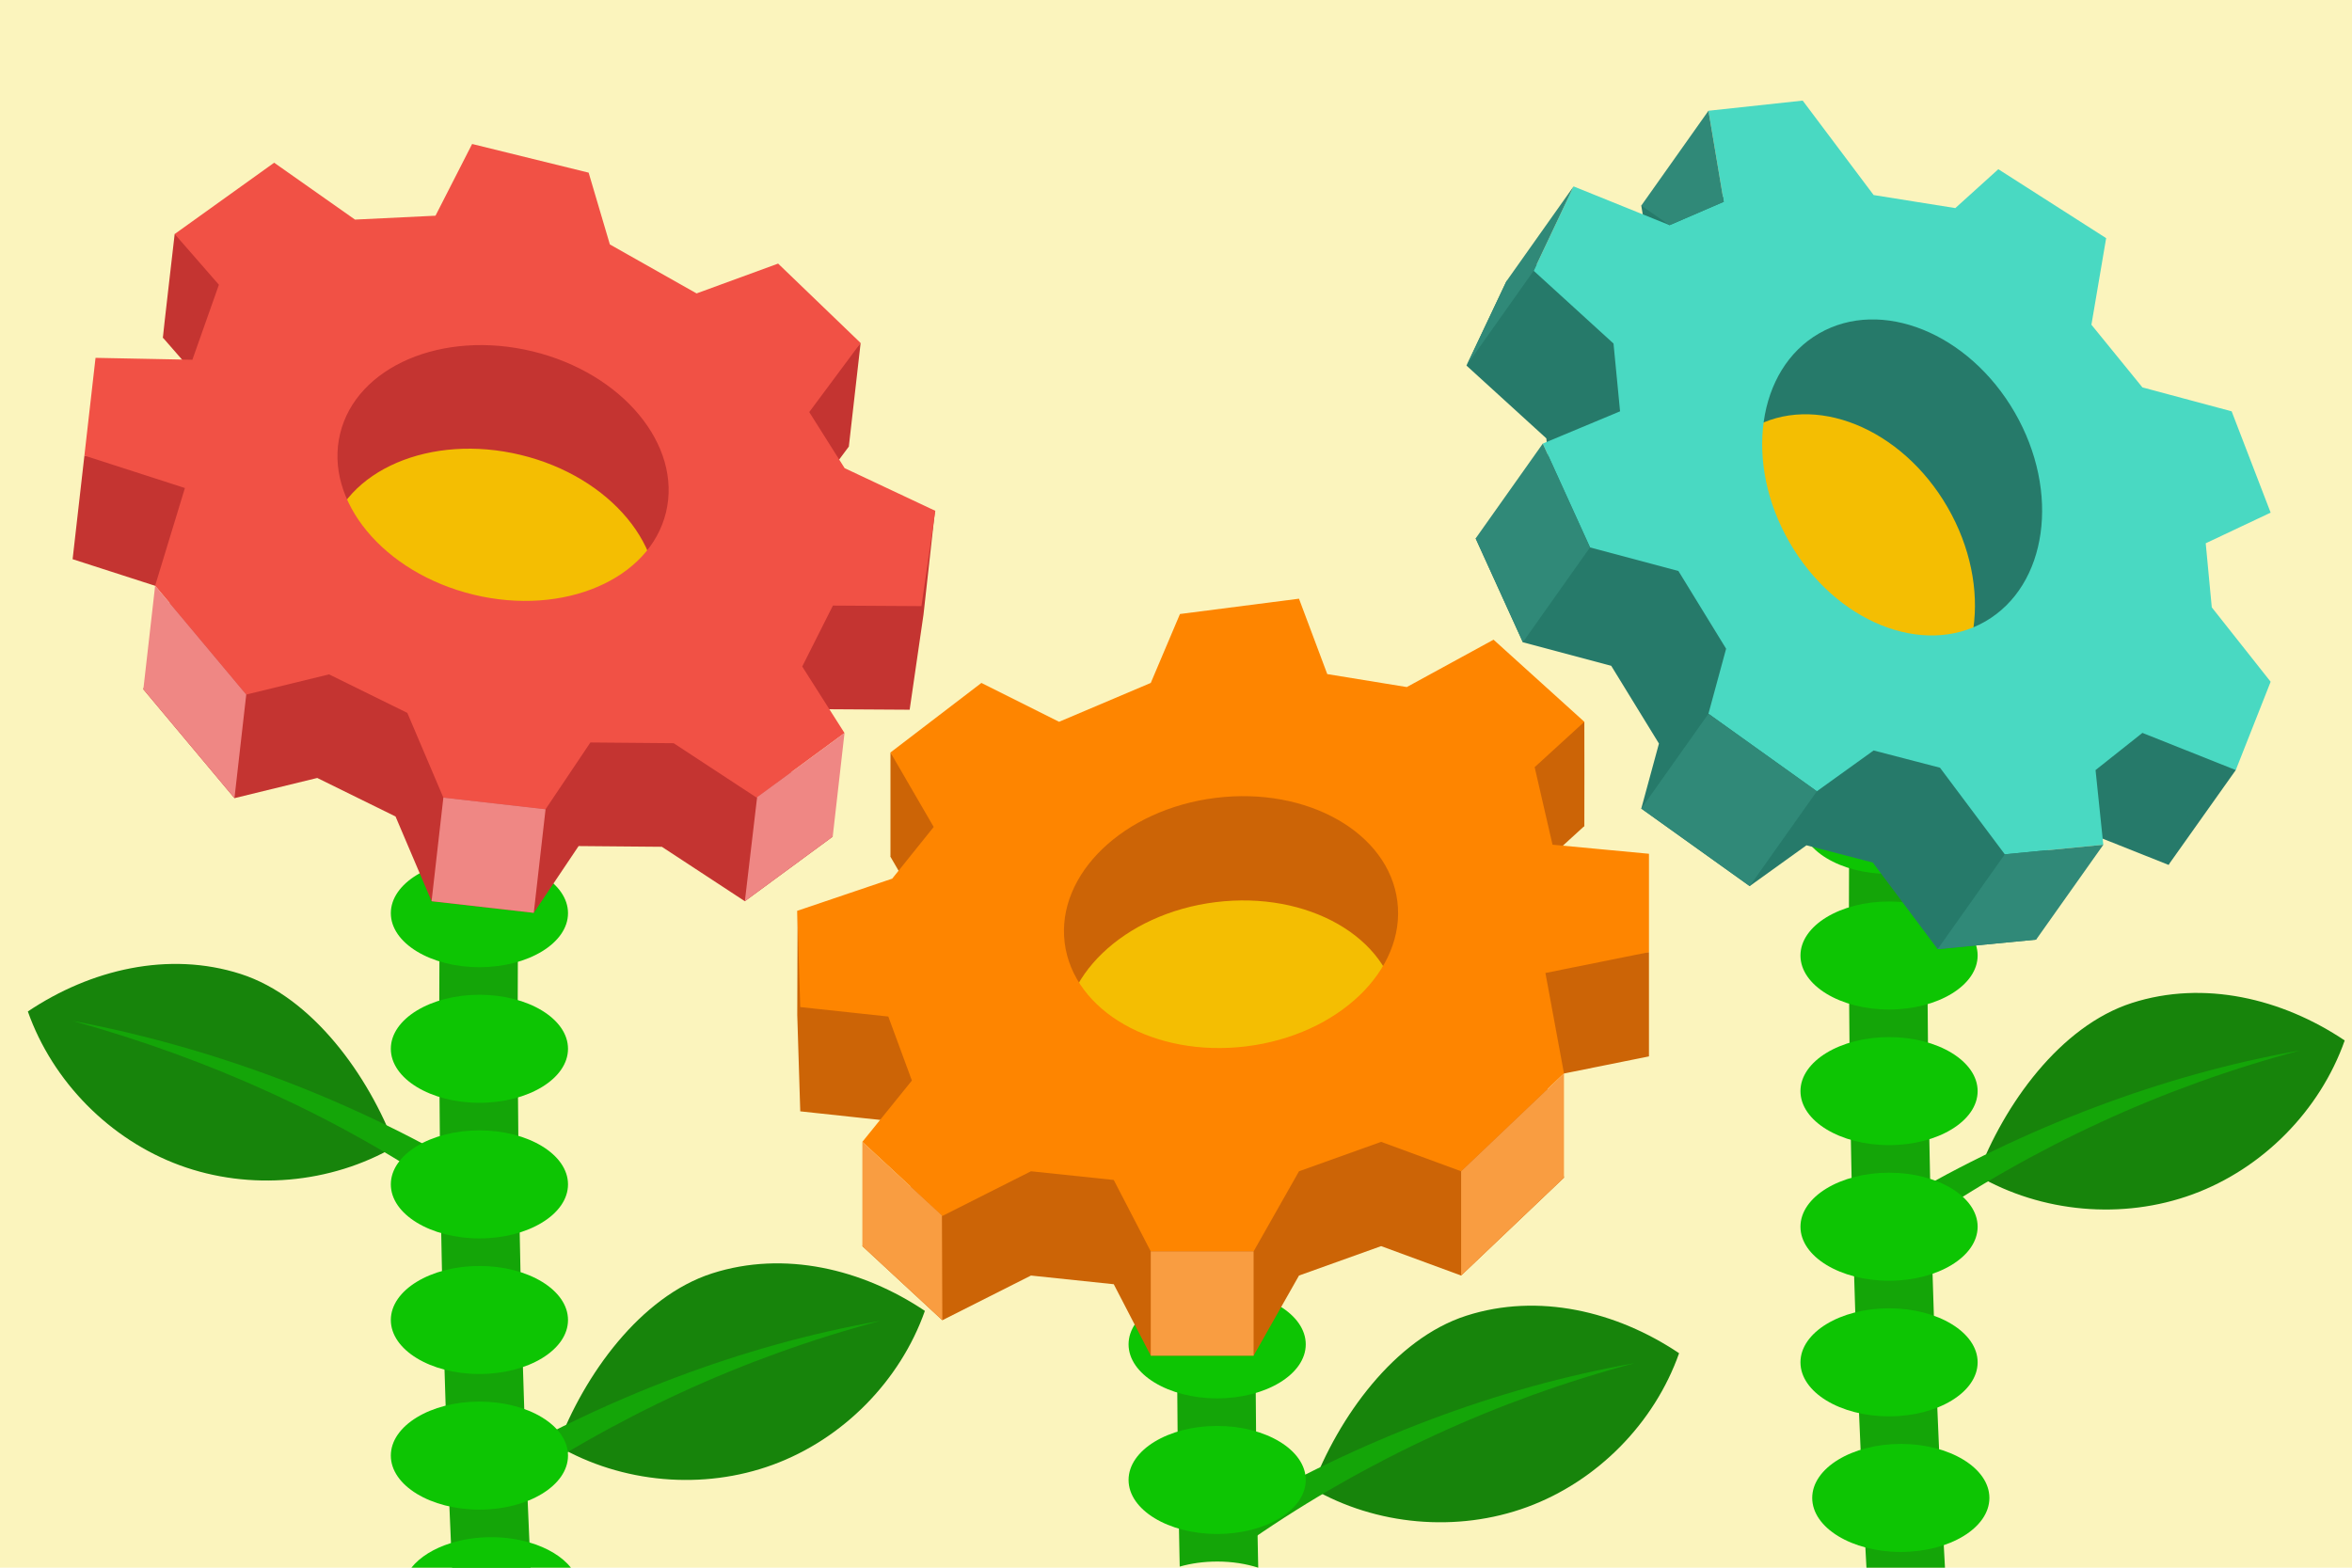 <?xml version="1.0" encoding="UTF-8"?><svg xmlns="http://www.w3.org/2000/svg" viewBox="0 0 3000 2000"><g id="Layer_3"><rect width="3000" height="2000" style="fill:#fbf4bd; stroke-width:0px;"/></g><g id="Layer_1"><path d="M504.054,1462.578c-82.084,47.744-185.613,56.807-274.744,24.051-89.131-32.756-162.154-106.702-193.787-196.238,79.947-53.683,179.625-77.288,271.323-47.882,91.699,29.406,163.391,129.903,197.208,220.068Z" style="fill:#17840b; stroke-width:0px;"/><path d="M92.589,1302.411c178.218,33.739,351.623,98.747,509.869,191.966l-21.518,33.719c-146.723-102.397-315.286-177.724-488.351-225.685h0Z" style="fill:#14a508; stroke-width:0px;"/><path d="M711.168,1844.578c82.084,47.744,185.613,56.807,274.744,24.051,89.131-32.756,162.154-106.702,193.787-196.238-79.947-53.683-179.625-77.288-271.323-47.882-91.699,29.406-163.391,129.903-197.208,220.068Z" style="fill:#17840b; stroke-width:0px;"/><path d="M1122.793,1685.12c-175.238,46.487-341.225,123.215-488.511,224.976l-21.518-33.719c157.859-92.382,333.218-160.129,510.03-191.258h0Z" style="fill:#14a508; stroke-width:0px;"/><path d="M1673.168,1898.578c82.084,47.744,185.613,56.807,274.744,24.051,89.131-32.756,162.154-106.702,193.787-196.238-79.947-53.683-179.625-77.288-271.323-47.882-91.699,29.406-163.391,129.903-197.208,220.068Z" style="fill:#17840b; stroke-width:0px;"/><path d="M2084.793,1739.12c-175.238,46.487-341.225,123.215-488.511,224.976l-21.518-33.719c157.859-92.382,333.218-160.129,510.03-191.258h0Z" style="fill:#14a508; stroke-width:0px;"/><path d="M2522.168,1499.578c82.084,47.744,185.613,56.807,274.744,24.051,89.131-32.756,162.154-106.702,193.787-196.238-79.947-53.683-179.625-77.288-271.323-47.882-91.699,29.406-163.391,129.903-197.208,220.068Z" style="fill:#17840b; stroke-width:0px;"/><path d="M2933.793,1340.12c-175.238,46.487-341.225,123.215-488.511,224.976l-21.518-33.719c157.859-92.382,333.218-160.129,510.03-191.258h0Z" style="fill:#14a508; stroke-width:0px;"/><path d="M676.8,2000h-100.14c-.5-10.47-.97-20.94-1.44-31.42-.7-15.58-1.37-31.15-2.01-46.73-1.78-42.88-3.38-85.74-4.79-128.57-.51-15.32-.99-30.63-1.44-45.93-1.26-41.99-2.34-83.94-3.23-125.82-.13-5.78-.25-11.56-.37-17.33-.21-10.33-.41-20.66-.59-31-.76-41.23-1.34-82.53-1.75-123.87-.16-16.59-.3-33.18-.41-49.79-.27-40.96-.37-81.97-.31-122.99.02-16.68.08-33.36.16-50.05.2-41.11.56-82.23,1.1-123.34,1.99-153.92,6.33-307.74,12.99-460.48l99.91,4.36c-6.62,151.67-10.91,303.81-12.87,456.18-.53,41.28-.9,82.58-1.09,123.89-.07,16.25-.12,32.49-.15,48.74-.06,41.39.06,82.79.35,124.2.11,16.34.25,32.68.41,49.03.42,41.1,1,82.21,1.75,123.31.31,16.85.65,33.69,1.02,50.54.87,40.38,1.91,80.75,3.1,121.11.54,17.84,1.1,35.69,1.69,53.52,1.3,39.1,2.76,78.18,4.36,117.24.73,17.68,1.49,35.36,2.27,53.03.48,10.72.97,21.45,1.48,32.17Z" style="fill:#14a508; stroke-width:0px;"/><ellipse cx="611.5" cy="1165" rx="113" ry="68.913" style="fill:#0dc503; stroke-width:0px;"/><ellipse cx="611.5" cy="1338" rx="113" ry="68.913" style="fill:#0dc503; stroke-width:0px;"/><ellipse cx="611.5" cy="1511" rx="113" ry="68.913" style="fill:#0dc503; stroke-width:0px;"/><ellipse cx="611.5" cy="1684" rx="113" ry="68.913" style="fill:#0dc503; stroke-width:0px;"/><ellipse cx="611.5" cy="1857" rx="113" ry="68.913" style="fill:#0dc503; stroke-width:0px;"/><path d="M728.26,2000h-203.52c10.75-13.53,28.54-24.6,50.48-31.42,15.39-4.79,32.82-7.49,51.28-7.49,17.48,0,34.04,2.42,48.82,6.74,23.07,6.75,41.79,18.14,52.94,32.17Z" style="fill:#0dc503; stroke-width:0px;"/><path d="M1552.5,1992.16c-17.06,0-33.24,2.31-47.75,6.44-.09-3.85-.17-7.69-.25-11.53-.04-1.93-.08-3.87-.12-5.8-.21-10.33-.41-20.66-.59-31-.76-41.23-1.34-82.53-1.75-123.87-.16-16.59-.3-33.18-.41-49.79-.27-40.96-.37-81.97-.31-122.99.02-16.68.08-33.36.16-50.05.2-41.11.56-82.23,1.1-123.34,1.99-153.92,6.33-307.74,12.99-460.48l99.91,4.36c-6.62,151.67-10.91,303.81-12.87,456.18-.53,41.28-.9,82.58-1.09,123.89-.07,16.25-.12,32.49-.15,48.74-.06,41.39.06,82.79.35,124.2.11,16.34.25,32.68.41,49.03.42,41.1,1,82.21,1.75,123.31.23,12.54.48,25.07.74,37.61.09,4.31.18,8.62.28,12.93-15.66-5.01-33.49-7.84-52.4-7.84Z" style="fill:#14a508; stroke-width:0px;"/><ellipse cx="1552.5" cy="1542.07" rx="113" ry="68.913" style="fill:#0dc503; stroke-width:0px;"/><ellipse cx="1552.5" cy="1715.07" rx="113" ry="68.913" style="fill:#0dc503; stroke-width:0px;"/><ellipse cx="1552.5" cy="1888.07" rx="113" ry="68.913" style="fill:#0dc503; stroke-width:0px;"/><path d="M2480.84,2000h-100.16c-.47-8.61-.94-17.22-1.39-25.83-2.2-41.52-4.22-83.06-6.07-124.59-.7-15.58-1.37-31.15-2.01-46.73-1.78-42.88-3.38-85.74-4.79-128.57-.51-15.32-.99-30.63-1.44-45.93-1.26-41.99-2.34-83.94-3.23-125.82-.13-5.78-.25-11.56-.37-17.33-.21-10.33-.41-20.66-.59-31-.76-41.23-1.34-82.53-1.75-123.87-.16-16.59-.3-33.18-.41-49.79-.27-40.96-.37-81.97-.31-122.99.02-16.68.08-33.36.16-50.05.2-41.11.56-82.23,1.1-123.34,1.99-153.92,6.33-307.74,12.99-460.48l99.91,4.36c-6.62,151.67-10.91,303.81-12.87,456.18-.53,41.28-.9,82.58-1.09,123.89-.07,16.25-.12,32.49-.15,48.74-.06,41.39.06,82.79.35,124.2.11,16.34.25,32.68.41,49.03.42,41.1,1,82.21,1.75,123.31.31,16.85.65,33.69,1.02,50.54.87,40.38,1.91,80.75,3.1,121.11.54,17.84,1.1,35.69,1.69,53.52,1.3,39.1,2.76,78.18,4.36,117.24.73,17.68,1.49,35.36,2.27,53.03,1.83,40.83,3.82,81.65,5.97,122.45.51,9.57,1.02,19.15,1.55,28.72Z" style="fill:#14a508; stroke-width:0px;"/><ellipse cx="2409.5" cy="1046" rx="113" ry="68.913" style="fill:#0dc503; stroke-width:0px;"/><ellipse cx="2409.5" cy="1219" rx="113" ry="68.913" style="fill:#0dc503; stroke-width:0px;"/><ellipse cx="2409.5" cy="1392" rx="113" ry="68.913" style="fill:#0dc503; stroke-width:0px;"/><ellipse cx="2409.5" cy="1565" rx="113" ry="68.913" style="fill:#0dc503; stroke-width:0px;"/><ellipse cx="2409.5" cy="1738" rx="113" ry="68.913" style="fill:#0dc503; stroke-width:0px;"/><ellipse cx="2424.5" cy="1911" rx="113" ry="68.913" style="fill:#0dc503; stroke-width:0px;"/><ellipse cx="2426.904" cy="634.657" rx="194.5" ry="286" transform="translate(323.784 2001.968) rotate(-47.684)" style="fill:#f4be02; stroke-width:0px;"/><polygon points="2766.071 1103.183 2851.752 982.429 2748.437 834.866 2766.071 1103.183" style="fill:#267a6a; stroke-width:0px;"/><path d="M2727.751,814.088l82.803-39.102-49.736-129.239-113.825-30.534-65.037-79.939,18.788-110.474-137.528-87.928-54.861,49.6-104.198-16.646-90.476-120.491-120.213,12.964,19.54,116.118-61.632-91.385-129.923,71.763-50.923,107.625,101.846,92.82,8.364,86.508-98.554,41.153,60.227,132.448,112.728,30.061,60.873,99.201-22.546,82.938,138.28,98.93,72.409-52.058,84.659,21.997,82.667,110.474,125.632-12.152-9.89-95.315,59.768-47.429,119.086,47.429,44.475-112.683-75.084-94.925-7.718-81.728ZM2446.6,913.807c-79.316,45.79-191.097.669-249.67-100.786-58.574-101.448-41.762-220.812,37.554-266.61,79.316-45.79,191.097-.669,249.67,100.786s41.762,220.819-37.553,266.61Z" style="fill:#267a6a; stroke-width:0px;"/><path d="M2813.425,693.093l82.803-39.102-49.736-129.239-113.825-30.534-65.037-79.939,18.788-110.474-137.528-87.928-54.861,49.6-104.198-16.646-90.476-120.491-120.213,12.964,19.54,116.118-69.14,29.85-122.415-49.473-50.923,107.625,101.846,92.82,8.364,86.508-98.554,41.153,60.227,132.448,112.728,30.061,60.873,99.201-22.546,82.938,138.28,98.93,72.409-52.058,84.659,21.997,82.667,110.474,125.632-12.152-9.89-95.315,59.768-47.429,119.086,47.429,44.475-112.683-75.084-94.925-7.718-81.728ZM2532.273,792.812c-79.316,45.79-191.097.669-249.67-100.786-58.574-101.448-41.762-220.812,37.554-266.61,79.316-45.79,191.097-.669,249.67,100.786s41.762,220.819-37.553,266.61Z" style="fill:#49d9c2; stroke-width:0px;"/><polygon points="1956.202 345.424 1870.529 466.419 1921.452 358.794 2007.125 237.799 1956.202 345.424" style="fill:#308978; stroke-width:0px;"/><polygon points="2093.467 262.299 2179.141 141.304 2198.68 257.421 2129.54 287.272 2093.467 262.299" style="fill:#308978; stroke-width:0px;"/><polygon points="1942.412 819.349 2028.085 698.354 1967.858 565.906 1882.185 686.901 1942.412 819.349" style="fill:#308978; stroke-width:0px;"/><polygon points="2093.467 1031.548 2179.141 910.553 2317.421 1009.483 2231.747 1130.478 2093.467 1031.548" style="fill:#308978; stroke-width:0px;"/><polygon points="2557.156 1089.896 2471.483 1210.891 2597.114 1198.739 2682.788 1077.744 2557.156 1089.896" style="fill:#308978; stroke-width:0px;"/><ellipse cx="664.5" cy="616" rx="286" ry="194.5" style="fill:#f4be02; stroke-width:0px;"/><ellipse cx="1587.5" cy="1176" rx="286" ry="194.5" style="fill:#f4be02; stroke-width:0px;"/><path d="M2020.84,920.841s.241,132.997,0,133.019-125.745,42.108-125.745,42.108c0,0,.752-153.09,0-159.964s125.745-15.163,125.745-15.163Z" style="fill:#cc6406; stroke-width:0px;"/><path d="M2103.267,1214.708l-123.016-4.058-22.779-98.9,63.368-57.89-115.802-104.754-110.646,60.437-101.455-16.533-36.073-96.195-151.807,19.54-37.253,87.928-116.959,49.578-99.05-49.578-116.005,88.725,55.139,95.007-173.609-25.912-.406,132.899,3.818,122.806,112.3,12.077,30.083,81.675-63.173,78.203,102.019,94.564,113.044-57.033,105.604,11.085,47.196,91.122h131.193l57.897-102.207,104.77-37.531,102.019,37.531,131.178-124.85-23.65-128.112,132.057-26.604v-133.019ZM1589.865,1467.888c-117.185,14.542-220.985-44.625-231.852-132.147-10.859-87.53,75.332-170.272,192.517-184.814,117.185-14.549,220.985,44.618,231.844,132.147,10.867,87.53-75.325,170.272-192.51,184.814Z" style="fill:#cc6406; stroke-width:0px;"/><polygon points="1135.789 1093.007 1135.789 959.988 1265.321 1127.532 1135.789 1093.007" style="fill:#cc6406; stroke-width:0px;"/><path d="M2103.267,1089.204l-123.016-11.573-22.779-98.9,63.368-57.89-115.802-104.754-110.646,60.437-101.455-16.533-36.073-96.195-151.807,19.54-37.253,87.928-116.959,49.578-99.05-49.578-116.005,88.725,55.139,95.007-52.915,65.969-121.1,41.018,3.818,122.806,112.3,12.077,30.083,81.675-63.173,78.203,102.019,94.564,113.044-57.033,105.604,11.085,47.196,91.122h131.193l57.897-102.207,104.77-37.531,102.019,37.531,131.178-124.85-23.65-128.112,132.057-26.604v-125.504ZM1589.865,1334.869c-117.185,14.542-220.985-44.625-231.852-132.147-10.859-87.53,75.332-170.272,192.517-184.814,117.185-14.549,220.985,44.618,231.844,132.147,10.867,87.53-75.325,170.272-192.51,184.814Z" style="fill:#fe8500; stroke-width:0px;"/><path d="M1099.941,1456.743s-.045,133.064,0,133.019,102.019,94.564,102.019,94.564l-.519-133.688-101.5-93.895Z" style="fill:#f99d41; stroke-width:0px;"/><rect x="1467.803" y="1596.481" width="131.193" height="133.019" style="fill:#f99d41; stroke-width:0px;"/><polygon points="1863.682 1494.274 1863.682 1627.293 1994.86 1502.443 1994.86 1369.424 1863.682 1494.274" style="fill:#f99d41; stroke-width:0px;"/><path d="M222.793,298.566s-15.279,132.116-15.043,132.166,120.176,56.058,120.176,56.058c0,0,16.566-152.193,18.09-158.938,1.524-6.745-123.223-29.286-123.223-29.286Z" style="fill:#c43431; stroke-width:0px;"/><path d="M107.662,581.226l122.686,9.88,33.817-95.69-56.415-64.685,126.906-90.987,103.102,72.562,102.674-4.954,46.72-91.498,148.624,36.582,27.07,91.577,110.602,62.487,104.022-38.058,105.227,101.274-65.53,88.162,175.426-6.113-14.626,132.092-17.681,121.586-112.945-.7-39.127,77.749,53.924,84.846-112.059,82.42-105.869-69.451-106.18-.929-57.198,85.2-130.351-14.836-45.967-108.099-99.853-49.138-105.609,25.753-116.217-138.884,37.987-124.615-128.201-41.367,15.043-132.166ZM589.139,890.842c114.788,27.701,224.614-19.348,245.309-105.08,20.688-85.74-55.593-177.699-170.382-205.4-114.788-27.708-224.613,19.341-245.301,105.081-20.696,85.739,55.586,177.698,170.374,205.399Z" style="fill:#c43431; stroke-width:0px;"/><polygon points="1082.697 569.717 1097.74 437.551 950.091 589.372 1082.697 569.717" style="fill:#c43431; stroke-width:0px;"/><path d="M121.855,456.528l123.536,2.413,33.817-95.69-56.415-64.685,126.906-90.987,103.102,72.562,102.674-4.954,46.72-91.498,148.624,36.582,27.07,91.577,110.602,62.487,104.022-38.058,105.227,101.274-65.53,88.162,45.115,71.529,115.684,54.45-17.681,121.586-112.945-.7-39.127,77.749,53.924,84.846-112.059,82.42-105.869-69.451-106.18-.929-57.198,85.2-130.351-14.836-45.967-108.099-99.853-49.138-105.609,25.753-116.217-138.884,37.987-124.615-128.201-41.367,14.193-124.699ZM604.182,758.676c114.788,27.701,224.614-19.348,245.309-105.08,20.688-85.74-55.593-177.699-170.382-205.4-114.788-27.708-224.613,19.341-245.301,105.081-20.696,85.739,55.586,177.698,170.374,205.399Z" style="fill:#f15145; stroke-width:0px;"/><path d="M1077.18,935.173s-15.003,132.216-15.043,132.166-112.059,82.42-112.059,82.42l15.634-132.772,111.468-81.814Z" style="fill:#ef8784; stroke-width:0px;"/><rect x="556.668" y="1025.482" width="133.019" height="131.193" transform="translate(-531.376 1586.87) rotate(-83.507)" style="fill:#ef8784; stroke-width:0px;"/><polygon points="314.095 886.093 299.052 1018.259 182.834 879.375 197.877 747.209 314.095 886.093" style="fill:#ef8784; stroke-width:0px;"/></g></svg>